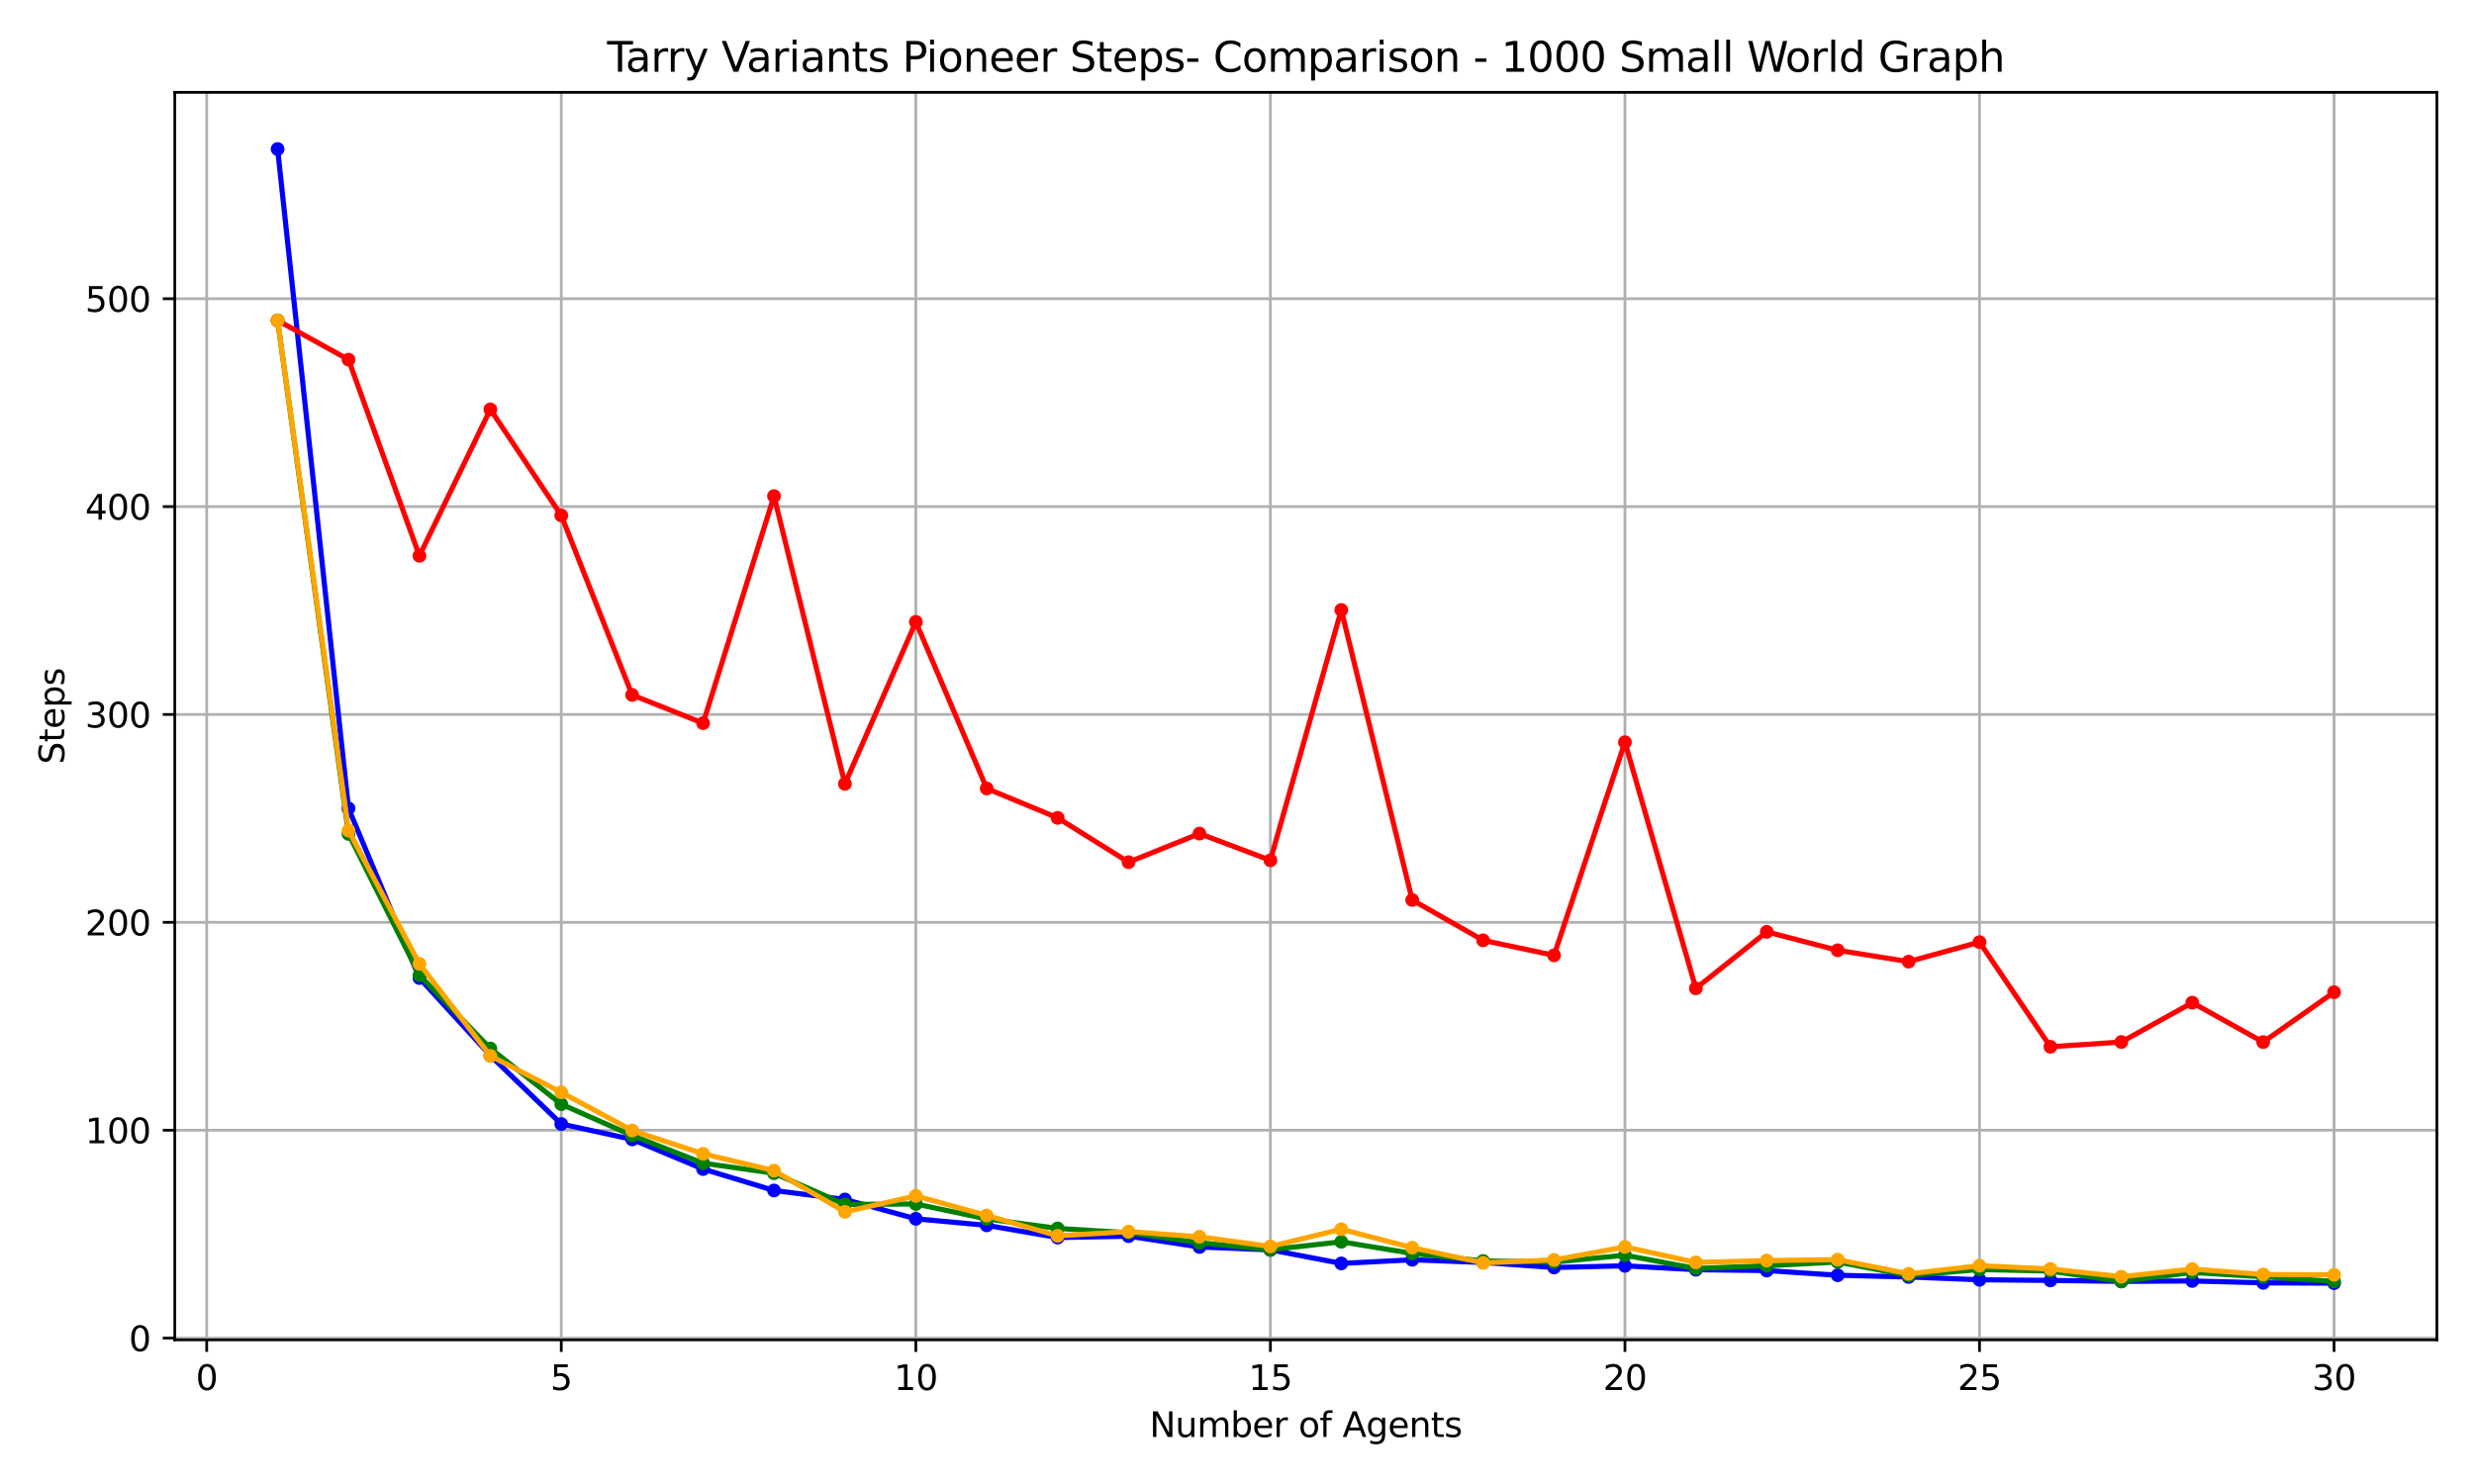 <?xml version="1.0" encoding="utf-8" standalone="no"?>
<!DOCTYPE svg PUBLIC "-//W3C//DTD SVG 1.1//EN"
  "http://www.w3.org/Graphics/SVG/1.1/DTD/svg11.dtd">
<svg xmlns:xlink="http://www.w3.org/1999/xlink" width="720pt" height="432pt" viewBox="0 0 720 432" xmlns="http://www.w3.org/2000/svg" version="1.1">
 <defs>
  <style type="text/css">*{stroke-linejoin: round; stroke-linecap: butt}</style>
 </defs>
 <g id="figure_1">
  <g id="patch_1">
   <path d="M 0 432 
L 720 432 
L 720 0 
L 0 0 
z
" style="fill: #ffffff"/>
  </g>
  <g id="axes_1">
   <g id="patch_2">
    <path d="M 50.87 390.04 
L 709.2 390.04 
L 709.2 26.88 
L 50.87 26.88 
z
" style="fill: #ffffff"/>
   </g>
   <g id="matplotlib.axis_1">
    <g id="xtick_1">
     <g id="line2d_1">
      <path d="M 60.157 390.04 
L 60.157 26.88 
" clip-path="url(#paf5af2055b)" style="fill: none; stroke: #b0b0b0; stroke-width: 0.8; stroke-linecap: square"/>
     </g>
     <g id="line2d_2">
      <defs>
       <path id="m57d1250bdf" d="M 0 0 
L 0 3.5 
" style="stroke: #000000; stroke-width: 0.8"/>
      </defs>
      <g>
       <use xlink:href="#m57d1250bdf" x="60.157" y="390.04" style="stroke: #000000; stroke-width: 0.8"/>
      </g>
     </g>
     <g id="text_1">
      <!-- 0 -->
      <g transform="translate(56.976 404.638) scale(0.1 -0.1)">
       <defs>
        <path id="DejaVuSans-30" d="M 2034 4250 
Q 1547 4250 1301 3770 
Q 1056 3291 1056 2328 
Q 1056 1369 1301 889 
Q 1547 409 2034 409 
Q 2525 409 2770 889 
Q 3016 1369 3016 2328 
Q 3016 3291 2770 3770 
Q 2525 4250 2034 4250 
z
M 2034 4750 
Q 2819 4750 3233 4129 
Q 3647 3509 3647 2328 
Q 3647 1150 3233 529 
Q 2819 -91 2034 -91 
Q 1250 -91 836 529 
Q 422 1150 422 2328 
Q 422 3509 836 4129 
Q 1250 4750 2034 4750 
z
" transform="scale(0.016)"/>
       </defs>
       <use xlink:href="#DejaVuSans-30"/>
      </g>
     </g>
    </g>
    <g id="xtick_2">
     <g id="line2d_3">
      <path d="M 163.343 390.04 
L 163.343 26.88 
" clip-path="url(#paf5af2055b)" style="fill: none; stroke: #b0b0b0; stroke-width: 0.8; stroke-linecap: square"/>
     </g>
     <g id="line2d_4">
      <g>
       <use xlink:href="#m57d1250bdf" x="163.343" y="390.04" style="stroke: #000000; stroke-width: 0.8"/>
      </g>
     </g>
     <g id="text_2">
      <!-- 5 -->
      <g transform="translate(160.162 404.638) scale(0.1 -0.1)">
       <defs>
        <path id="DejaVuSans-35" d="M 691 4666 
L 3169 4666 
L 3169 4134 
L 1269 4134 
L 1269 2991 
Q 1406 3038 1543 3061 
Q 1681 3084 1819 3084 
Q 2600 3084 3056 2656 
Q 3513 2228 3513 1497 
Q 3513 744 3044 326 
Q 2575 -91 1722 -91 
Q 1428 -91 1123 -41 
Q 819 9 494 109 
L 494 744 
Q 775 591 1075 516 
Q 1375 441 1709 441 
Q 2250 441 2565 725 
Q 2881 1009 2881 1497 
Q 2881 1984 2565 2268 
Q 2250 2553 1709 2553 
Q 1456 2553 1204 2497 
Q 953 2441 691 2322 
L 691 4666 
z
" transform="scale(0.016)"/>
       </defs>
       <use xlink:href="#DejaVuSans-35"/>
      </g>
     </g>
    </g>
    <g id="xtick_3">
     <g id="line2d_5">
      <path d="M 266.53 390.04 
L 266.53 26.88 
" clip-path="url(#paf5af2055b)" style="fill: none; stroke: #b0b0b0; stroke-width: 0.8; stroke-linecap: square"/>
     </g>
     <g id="line2d_6">
      <g>
       <use xlink:href="#m57d1250bdf" x="266.53" y="390.04" style="stroke: #000000; stroke-width: 0.8"/>
      </g>
     </g>
     <g id="text_3">
      <!-- 10 -->
      <g transform="translate(260.167 404.638) scale(0.1 -0.1)">
       <defs>
        <path id="DejaVuSans-31" d="M 794 531 
L 1825 531 
L 1825 4091 
L 703 3866 
L 703 4441 
L 1819 4666 
L 2450 4666 
L 2450 531 
L 3481 531 
L 3481 0 
L 794 0 
L 794 531 
z
" transform="scale(0.016)"/>
       </defs>
       <use xlink:href="#DejaVuSans-31"/>
       <use xlink:href="#DejaVuSans-30" x="63.623"/>
      </g>
     </g>
    </g>
    <g id="xtick_4">
     <g id="line2d_7">
      <path d="M 369.716 390.04 
L 369.716 26.88 
" clip-path="url(#paf5af2055b)" style="fill: none; stroke: #b0b0b0; stroke-width: 0.8; stroke-linecap: square"/>
     </g>
     <g id="line2d_8">
      <g>
       <use xlink:href="#m57d1250bdf" x="369.716" y="390.04" style="stroke: #000000; stroke-width: 0.8"/>
      </g>
     </g>
     <g id="text_4">
      <!-- 15 -->
      <g transform="translate(363.354 404.638) scale(0.1 -0.1)">
       <use xlink:href="#DejaVuSans-31"/>
       <use xlink:href="#DejaVuSans-35" x="63.623"/>
      </g>
     </g>
    </g>
    <g id="xtick_5">
     <g id="line2d_9">
      <path d="M 472.903 390.04 
L 472.903 26.88 
" clip-path="url(#paf5af2055b)" style="fill: none; stroke: #b0b0b0; stroke-width: 0.8; stroke-linecap: square"/>
     </g>
     <g id="line2d_10">
      <g>
       <use xlink:href="#m57d1250bdf" x="472.903" y="390.04" style="stroke: #000000; stroke-width: 0.8"/>
      </g>
     </g>
     <g id="text_5">
      <!-- 20 -->
      <g transform="translate(466.54 404.638) scale(0.1 -0.1)">
       <defs>
        <path id="DejaVuSans-32" d="M 1228 531 
L 3431 531 
L 3431 0 
L 469 0 
L 469 531 
Q 828 903 1448 1529 
Q 2069 2156 2228 2338 
Q 2531 2678 2651 2914 
Q 2772 3150 2772 3378 
Q 2772 3750 2511 3984 
Q 2250 4219 1831 4219 
Q 1534 4219 1204 4116 
Q 875 4013 500 3803 
L 500 4441 
Q 881 4594 1212 4672 
Q 1544 4750 1819 4750 
Q 2544 4750 2975 4387 
Q 3406 4025 3406 3419 
Q 3406 3131 3298 2873 
Q 3191 2616 2906 2266 
Q 2828 2175 2409 1742 
Q 1991 1309 1228 531 
z
" transform="scale(0.016)"/>
       </defs>
       <use xlink:href="#DejaVuSans-32"/>
       <use xlink:href="#DejaVuSans-30" x="63.623"/>
      </g>
     </g>
    </g>
    <g id="xtick_6">
     <g id="line2d_11">
      <path d="M 576.089 390.04 
L 576.089 26.88 
" clip-path="url(#paf5af2055b)" style="fill: none; stroke: #b0b0b0; stroke-width: 0.8; stroke-linecap: square"/>
     </g>
     <g id="line2d_12">
      <g>
       <use xlink:href="#m57d1250bdf" x="576.089" y="390.04" style="stroke: #000000; stroke-width: 0.8"/>
      </g>
     </g>
     <g id="text_6">
      <!-- 25 -->
      <g transform="translate(569.727 404.638) scale(0.1 -0.1)">
       <use xlink:href="#DejaVuSans-32"/>
       <use xlink:href="#DejaVuSans-35" x="63.623"/>
      </g>
     </g>
    </g>
    <g id="xtick_7">
     <g id="line2d_13">
      <path d="M 679.276 390.04 
L 679.276 26.88 
" clip-path="url(#paf5af2055b)" style="fill: none; stroke: #b0b0b0; stroke-width: 0.8; stroke-linecap: square"/>
     </g>
     <g id="line2d_14">
      <g>
       <use xlink:href="#m57d1250bdf" x="679.276" y="390.04" style="stroke: #000000; stroke-width: 0.8"/>
      </g>
     </g>
     <g id="text_7">
      <!-- 30 -->
      <g transform="translate(672.913 404.638) scale(0.1 -0.1)">
       <defs>
        <path id="DejaVuSans-33" d="M 2597 2516 
Q 3050 2419 3304 2112 
Q 3559 1806 3559 1356 
Q 3559 666 3084 287 
Q 2609 -91 1734 -91 
Q 1441 -91 1130 -33 
Q 819 25 488 141 
L 488 750 
Q 750 597 1062 519 
Q 1375 441 1716 441 
Q 2309 441 2620 675 
Q 2931 909 2931 1356 
Q 2931 1769 2642 2001 
Q 2353 2234 1838 2234 
L 1294 2234 
L 1294 2753 
L 1863 2753 
Q 2328 2753 2575 2939 
Q 2822 3125 2822 3475 
Q 2822 3834 2567 4026 
Q 2313 4219 1838 4219 
Q 1578 4219 1281 4162 
Q 984 4106 628 3988 
L 628 4550 
Q 988 4650 1302 4700 
Q 1616 4750 1894 4750 
Q 2613 4750 3031 4423 
Q 3450 4097 3450 3541 
Q 3450 3153 3228 2886 
Q 3006 2619 2597 2516 
z
" transform="scale(0.016)"/>
       </defs>
       <use xlink:href="#DejaVuSans-33"/>
       <use xlink:href="#DejaVuSans-30" x="63.623"/>
      </g>
     </g>
    </g>
    <g id="text_8">
     <!-- Number of Agents -->
     <g transform="translate(334.547 418.317) scale(0.1 -0.1)">
      <defs>
       <path id="DejaVuSans-4e" d="M 628 4666 
L 1478 4666 
L 3547 763 
L 3547 4666 
L 4159 4666 
L 4159 0 
L 3309 0 
L 1241 3903 
L 1241 0 
L 628 0 
L 628 4666 
z
" transform="scale(0.016)"/>
       <path id="DejaVuSans-75" d="M 544 1381 
L 544 3500 
L 1119 3500 
L 1119 1403 
Q 1119 906 1312 657 
Q 1506 409 1894 409 
Q 2359 409 2629 706 
Q 2900 1003 2900 1516 
L 2900 3500 
L 3475 3500 
L 3475 0 
L 2900 0 
L 2900 538 
Q 2691 219 2414 64 
Q 2138 -91 1772 -91 
Q 1169 -91 856 284 
Q 544 659 544 1381 
z
M 1991 3584 
L 1991 3584 
z
" transform="scale(0.016)"/>
       <path id="DejaVuSans-6d" d="M 3328 2828 
Q 3544 3216 3844 3400 
Q 4144 3584 4550 3584 
Q 5097 3584 5394 3201 
Q 5691 2819 5691 2113 
L 5691 0 
L 5113 0 
L 5113 2094 
Q 5113 2597 4934 2840 
Q 4756 3084 4391 3084 
Q 3944 3084 3684 2787 
Q 3425 2491 3425 1978 
L 3425 0 
L 2847 0 
L 2847 2094 
Q 2847 2600 2669 2842 
Q 2491 3084 2119 3084 
Q 1678 3084 1418 2786 
Q 1159 2488 1159 1978 
L 1159 0 
L 581 0 
L 581 3500 
L 1159 3500 
L 1159 2956 
Q 1356 3278 1631 3431 
Q 1906 3584 2284 3584 
Q 2666 3584 2933 3390 
Q 3200 3197 3328 2828 
z
" transform="scale(0.016)"/>
       <path id="DejaVuSans-62" d="M 3116 1747 
Q 3116 2381 2855 2742 
Q 2594 3103 2138 3103 
Q 1681 3103 1420 2742 
Q 1159 2381 1159 1747 
Q 1159 1113 1420 752 
Q 1681 391 2138 391 
Q 2594 391 2855 752 
Q 3116 1113 3116 1747 
z
M 1159 2969 
Q 1341 3281 1617 3432 
Q 1894 3584 2278 3584 
Q 2916 3584 3314 3078 
Q 3713 2572 3713 1747 
Q 3713 922 3314 415 
Q 2916 -91 2278 -91 
Q 1894 -91 1617 61 
Q 1341 213 1159 525 
L 1159 0 
L 581 0 
L 581 4863 
L 1159 4863 
L 1159 2969 
z
" transform="scale(0.016)"/>
       <path id="DejaVuSans-65" d="M 3597 1894 
L 3597 1613 
L 953 1613 
Q 991 1019 1311 708 
Q 1631 397 2203 397 
Q 2534 397 2845 478 
Q 3156 559 3463 722 
L 3463 178 
Q 3153 47 2828 -22 
Q 2503 -91 2169 -91 
Q 1331 -91 842 396 
Q 353 884 353 1716 
Q 353 2575 817 3079 
Q 1281 3584 2069 3584 
Q 2775 3584 3186 3129 
Q 3597 2675 3597 1894 
z
M 3022 2063 
Q 3016 2534 2758 2815 
Q 2500 3097 2075 3097 
Q 1594 3097 1305 2825 
Q 1016 2553 972 2059 
L 3022 2063 
z
" transform="scale(0.016)"/>
       <path id="DejaVuSans-72" d="M 2631 2963 
Q 2534 3019 2420 3045 
Q 2306 3072 2169 3072 
Q 1681 3072 1420 2755 
Q 1159 2438 1159 1844 
L 1159 0 
L 581 0 
L 581 3500 
L 1159 3500 
L 1159 2956 
Q 1341 3275 1631 3429 
Q 1922 3584 2338 3584 
Q 2397 3584 2469 3576 
Q 2541 3569 2628 3553 
L 2631 2963 
z
" transform="scale(0.016)"/>
       <path id="DejaVuSans-20" transform="scale(0.016)"/>
       <path id="DejaVuSans-6f" d="M 1959 3097 
Q 1497 3097 1228 2736 
Q 959 2375 959 1747 
Q 959 1119 1226 758 
Q 1494 397 1959 397 
Q 2419 397 2687 759 
Q 2956 1122 2956 1747 
Q 2956 2369 2687 2733 
Q 2419 3097 1959 3097 
z
M 1959 3584 
Q 2709 3584 3137 3096 
Q 3566 2609 3566 1747 
Q 3566 888 3137 398 
Q 2709 -91 1959 -91 
Q 1206 -91 779 398 
Q 353 888 353 1747 
Q 353 2609 779 3096 
Q 1206 3584 1959 3584 
z
" transform="scale(0.016)"/>
       <path id="DejaVuSans-66" d="M 2375 4863 
L 2375 4384 
L 1825 4384 
Q 1516 4384 1395 4259 
Q 1275 4134 1275 3809 
L 1275 3500 
L 2222 3500 
L 2222 3053 
L 1275 3053 
L 1275 0 
L 697 0 
L 697 3053 
L 147 3053 
L 147 3500 
L 697 3500 
L 697 3744 
Q 697 4328 969 4595 
Q 1241 4863 1831 4863 
L 2375 4863 
z
" transform="scale(0.016)"/>
       <path id="DejaVuSans-41" d="M 2188 4044 
L 1331 1722 
L 3047 1722 
L 2188 4044 
z
M 1831 4666 
L 2547 4666 
L 4325 0 
L 3669 0 
L 3244 1197 
L 1141 1197 
L 716 0 
L 50 0 
L 1831 4666 
z
" transform="scale(0.016)"/>
       <path id="DejaVuSans-67" d="M 2906 1791 
Q 2906 2416 2648 2759 
Q 2391 3103 1925 3103 
Q 1463 3103 1205 2759 
Q 947 2416 947 1791 
Q 947 1169 1205 825 
Q 1463 481 1925 481 
Q 2391 481 2648 825 
Q 2906 1169 2906 1791 
z
M 3481 434 
Q 3481 -459 3084 -895 
Q 2688 -1331 1869 -1331 
Q 1566 -1331 1297 -1286 
Q 1028 -1241 775 -1147 
L 775 -588 
Q 1028 -725 1275 -790 
Q 1522 -856 1778 -856 
Q 2344 -856 2625 -561 
Q 2906 -266 2906 331 
L 2906 616 
Q 2728 306 2450 153 
Q 2172 0 1784 0 
Q 1141 0 747 490 
Q 353 981 353 1791 
Q 353 2603 747 3093 
Q 1141 3584 1784 3584 
Q 2172 3584 2450 3431 
Q 2728 3278 2906 2969 
L 2906 3500 
L 3481 3500 
L 3481 434 
z
" transform="scale(0.016)"/>
       <path id="DejaVuSans-6e" d="M 3513 2113 
L 3513 0 
L 2938 0 
L 2938 2094 
Q 2938 2591 2744 2837 
Q 2550 3084 2163 3084 
Q 1697 3084 1428 2787 
Q 1159 2491 1159 1978 
L 1159 0 
L 581 0 
L 581 3500 
L 1159 3500 
L 1159 2956 
Q 1366 3272 1645 3428 
Q 1925 3584 2291 3584 
Q 2894 3584 3203 3211 
Q 3513 2838 3513 2113 
z
" transform="scale(0.016)"/>
       <path id="DejaVuSans-74" d="M 1172 4494 
L 1172 3500 
L 2356 3500 
L 2356 3053 
L 1172 3053 
L 1172 1153 
Q 1172 725 1289 603 
Q 1406 481 1766 481 
L 2356 481 
L 2356 0 
L 1766 0 
Q 1100 0 847 248 
Q 594 497 594 1153 
L 594 3053 
L 172 3053 
L 172 3500 
L 594 3500 
L 594 4494 
L 1172 4494 
z
" transform="scale(0.016)"/>
       <path id="DejaVuSans-73" d="M 2834 3397 
L 2834 2853 
Q 2591 2978 2328 3040 
Q 2066 3103 1784 3103 
Q 1356 3103 1142 2972 
Q 928 2841 928 2578 
Q 928 2378 1081 2264 
Q 1234 2150 1697 2047 
L 1894 2003 
Q 2506 1872 2764 1633 
Q 3022 1394 3022 966 
Q 3022 478 2636 193 
Q 2250 -91 1575 -91 
Q 1294 -91 989 -36 
Q 684 19 347 128 
L 347 722 
Q 666 556 975 473 
Q 1284 391 1588 391 
Q 1994 391 2212 530 
Q 2431 669 2431 922 
Q 2431 1156 2273 1281 
Q 2116 1406 1581 1522 
L 1381 1569 
Q 847 1681 609 1914 
Q 372 2147 372 2553 
Q 372 3047 722 3315 
Q 1072 3584 1716 3584 
Q 2034 3584 2315 3537 
Q 2597 3491 2834 3397 
z
" transform="scale(0.016)"/>
      </defs>
      <use xlink:href="#DejaVuSans-4e"/>
      <use xlink:href="#DejaVuSans-75" x="74.805"/>
      <use xlink:href="#DejaVuSans-6d" x="138.184"/>
      <use xlink:href="#DejaVuSans-62" x="235.596"/>
      <use xlink:href="#DejaVuSans-65" x="299.072"/>
      <use xlink:href="#DejaVuSans-72" x="360.596"/>
      <use xlink:href="#DejaVuSans-20" x="401.709"/>
      <use xlink:href="#DejaVuSans-6f" x="433.496"/>
      <use xlink:href="#DejaVuSans-66" x="494.678"/>
      <use xlink:href="#DejaVuSans-20" x="529.883"/>
      <use xlink:href="#DejaVuSans-41" x="561.67"/>
      <use xlink:href="#DejaVuSans-67" x="630.078"/>
      <use xlink:href="#DejaVuSans-65" x="693.555"/>
      <use xlink:href="#DejaVuSans-6e" x="755.078"/>
      <use xlink:href="#DejaVuSans-74" x="818.457"/>
      <use xlink:href="#DejaVuSans-73" x="857.666"/>
     </g>
    </g>
   </g>
   <g id="matplotlib.axis_2">
    <g id="ytick_1">
     <g id="line2d_15">
      <path d="M 50.87 389.525 
L 709.2 389.525 
" clip-path="url(#paf5af2055b)" style="fill: none; stroke: #b0b0b0; stroke-width: 0.8; stroke-linecap: square"/>
     </g>
     <g id="line2d_16">
      <defs>
       <path id="m60e73eff35" d="M 0 0 
L -3.5 0 
" style="stroke: #000000; stroke-width: 0.8"/>
      </defs>
      <g>
       <use xlink:href="#m60e73eff35" x="50.87" y="389.525" style="stroke: #000000; stroke-width: 0.8"/>
      </g>
     </g>
     <g id="text_9">
      <!-- 0 -->
      <g transform="translate(37.508 393.324) scale(0.1 -0.1)">
       <use xlink:href="#DejaVuSans-30"/>
      </g>
     </g>
    </g>
    <g id="ytick_2">
     <g id="line2d_17">
      <path d="M 50.87 329.012 
L 709.2 329.012 
" clip-path="url(#paf5af2055b)" style="fill: none; stroke: #b0b0b0; stroke-width: 0.8; stroke-linecap: square"/>
     </g>
     <g id="line2d_18">
      <g>
       <use xlink:href="#m60e73eff35" x="50.87" y="329.012" style="stroke: #000000; stroke-width: 0.8"/>
      </g>
     </g>
     <g id="text_10">
      <!-- 100 -->
      <g transform="translate(24.782 332.811) scale(0.1 -0.1)">
       <use xlink:href="#DejaVuSans-31"/>
       <use xlink:href="#DejaVuSans-30" x="63.623"/>
       <use xlink:href="#DejaVuSans-30" x="127.246"/>
      </g>
     </g>
    </g>
    <g id="ytick_3">
     <g id="line2d_19">
      <path d="M 50.87 268.499 
L 709.2 268.499 
" clip-path="url(#paf5af2055b)" style="fill: none; stroke: #b0b0b0; stroke-width: 0.8; stroke-linecap: square"/>
     </g>
     <g id="line2d_20">
      <g>
       <use xlink:href="#m60e73eff35" x="50.87" y="268.499" style="stroke: #000000; stroke-width: 0.8"/>
      </g>
     </g>
     <g id="text_11">
      <!-- 200 -->
      <g transform="translate(24.782 272.298) scale(0.1 -0.1)">
       <use xlink:href="#DejaVuSans-32"/>
       <use xlink:href="#DejaVuSans-30" x="63.623"/>
       <use xlink:href="#DejaVuSans-30" x="127.246"/>
      </g>
     </g>
    </g>
    <g id="ytick_4">
     <g id="line2d_21">
      <path d="M 50.87 207.986 
L 709.2 207.986 
" clip-path="url(#paf5af2055b)" style="fill: none; stroke: #b0b0b0; stroke-width: 0.8; stroke-linecap: square"/>
     </g>
     <g id="line2d_22">
      <g>
       <use xlink:href="#m60e73eff35" x="50.87" y="207.986" style="stroke: #000000; stroke-width: 0.8"/>
      </g>
     </g>
     <g id="text_12">
      <!-- 300 -->
      <g transform="translate(24.782 211.785) scale(0.1 -0.1)">
       <use xlink:href="#DejaVuSans-33"/>
       <use xlink:href="#DejaVuSans-30" x="63.623"/>
       <use xlink:href="#DejaVuSans-30" x="127.246"/>
      </g>
     </g>
    </g>
    <g id="ytick_5">
     <g id="line2d_23">
      <path d="M 50.87 147.472 
L 709.2 147.472 
" clip-path="url(#paf5af2055b)" style="fill: none; stroke: #b0b0b0; stroke-width: 0.8; stroke-linecap: square"/>
     </g>
     <g id="line2d_24">
      <g>
       <use xlink:href="#m60e73eff35" x="50.87" y="147.472" style="stroke: #000000; stroke-width: 0.8"/>
      </g>
     </g>
     <g id="text_13">
      <!-- 400 -->
      <g transform="translate(24.782 151.272) scale(0.1 -0.1)">
       <defs>
        <path id="DejaVuSans-34" d="M 2419 4116 
L 825 1625 
L 2419 1625 
L 2419 4116 
z
M 2253 4666 
L 3047 4666 
L 3047 1625 
L 3713 1625 
L 3713 1100 
L 3047 1100 
L 3047 0 
L 2419 0 
L 2419 1100 
L 313 1100 
L 313 1709 
L 2253 4666 
z
" transform="scale(0.016)"/>
       </defs>
       <use xlink:href="#DejaVuSans-34"/>
       <use xlink:href="#DejaVuSans-30" x="63.623"/>
       <use xlink:href="#DejaVuSans-30" x="127.246"/>
      </g>
     </g>
    </g>
    <g id="ytick_6">
     <g id="line2d_25">
      <path d="M 50.87 86.959 
L 709.2 86.959 
" clip-path="url(#paf5af2055b)" style="fill: none; stroke: #b0b0b0; stroke-width: 0.8; stroke-linecap: square"/>
     </g>
     <g id="line2d_26">
      <g>
       <use xlink:href="#m60e73eff35" x="50.87" y="86.959" style="stroke: #000000; stroke-width: 0.8"/>
      </g>
     </g>
     <g id="text_14">
      <!-- 500 -->
      <g transform="translate(24.782 90.758) scale(0.1 -0.1)">
       <use xlink:href="#DejaVuSans-35"/>
       <use xlink:href="#DejaVuSans-30" x="63.623"/>
       <use xlink:href="#DejaVuSans-30" x="127.246"/>
      </g>
     </g>
    </g>
    <g id="text_15">
     <!-- Steps -->
     <g transform="translate(18.703 222.45) rotate(-90) scale(0.1 -0.1)">
      <defs>
       <path id="DejaVuSans-53" d="M 3425 4513 
L 3425 3897 
Q 3066 4069 2747 4153 
Q 2428 4238 2131 4238 
Q 1616 4238 1336 4038 
Q 1056 3838 1056 3469 
Q 1056 3159 1242 3001 
Q 1428 2844 1947 2747 
L 2328 2669 
Q 3034 2534 3370 2195 
Q 3706 1856 3706 1288 
Q 3706 609 3251 259 
Q 2797 -91 1919 -91 
Q 1588 -91 1214 -16 
Q 841 59 441 206 
L 441 856 
Q 825 641 1194 531 
Q 1563 422 1919 422 
Q 2459 422 2753 634 
Q 3047 847 3047 1241 
Q 3047 1584 2836 1778 
Q 2625 1972 2144 2069 
L 1759 2144 
Q 1053 2284 737 2584 
Q 422 2884 422 3419 
Q 422 4038 858 4394 
Q 1294 4750 2059 4750 
Q 2388 4750 2728 4690 
Q 3069 4631 3425 4513 
z
" transform="scale(0.016)"/>
       <path id="DejaVuSans-70" d="M 1159 525 
L 1159 -1331 
L 581 -1331 
L 581 3500 
L 1159 3500 
L 1159 2969 
Q 1341 3281 1617 3432 
Q 1894 3584 2278 3584 
Q 2916 3584 3314 3078 
Q 3713 2572 3713 1747 
Q 3713 922 3314 415 
Q 2916 -91 2278 -91 
Q 1894 -91 1617 61 
Q 1341 213 1159 525 
z
M 3116 1747 
Q 3116 2381 2855 2742 
Q 2594 3103 2138 3103 
Q 1681 3103 1420 2742 
Q 1159 2381 1159 1747 
Q 1159 1113 1420 752 
Q 1681 391 2138 391 
Q 2594 391 2855 752 
Q 3116 1113 3116 1747 
z
" transform="scale(0.016)"/>
      </defs>
      <use xlink:href="#DejaVuSans-53"/>
      <use xlink:href="#DejaVuSans-74" x="63.477"/>
      <use xlink:href="#DejaVuSans-65" x="102.686"/>
      <use xlink:href="#DejaVuSans-70" x="164.209"/>
      <use xlink:href="#DejaVuSans-73" x="227.686"/>
     </g>
    </g>
   </g>
   <g id="line2d_27">
    <path d="M 80.794 43.387 
L 101.431 235.328 
L 122.069 284.714 
L 142.706 307.278 
L 163.343 327.204 
L 183.981 331.684 
L 204.618 340.318 
L 225.255 346.558 
L 245.893 349.173 
L 266.53 354.798 
L 287.167 356.703 
L 307.804 360.261 
L 328.442 359.859 
L 349.079 363.001 
L 369.716 363.848 
L 390.354 367.791 
L 410.991 366.731 
L 431.628 367.513 
L 452.266 368.977 
L 472.903 368.486 
L 493.54 369.619 
L 514.177 369.87 
L 534.815 371.233 
L 555.452 371.729 
L 576.089 372.548 
L 596.727 372.734 
L 617.364 373.01 
L 638.001 372.891 
L 658.639 373.438 
L 679.276 373.533 
" clip-path="url(#paf5af2055b)" style="fill: none; stroke: #0000ff; stroke-width: 1.5; stroke-linecap: square"/>
    <defs>
     <path id="mb0a4c1cea3" d="M 0 1.5 
C 0.398 1.5 0.779 1.342 1.061 1.061 
C 1.342 0.779 1.5 0.398 1.5 0 
C 1.5 -0.398 1.342 -0.779 1.061 -1.061 
C 0.779 -1.342 0.398 -1.5 0 -1.5 
C -0.398 -1.5 -0.779 -1.342 -1.061 -1.061 
C -1.342 -0.779 -1.5 -0.398 -1.5 0 
C -1.5 0.398 -1.342 0.779 -1.061 1.061 
C -0.779 1.342 -0.398 1.5 0 1.5 
z
" style="stroke: #0000ff"/>
    </defs>
    <g clip-path="url(#paf5af2055b)">
     <use xlink:href="#mb0a4c1cea3" x="80.794" y="43.387" style="fill: #0000ff; stroke: #0000ff"/>
     <use xlink:href="#mb0a4c1cea3" x="101.431" y="235.328" style="fill: #0000ff; stroke: #0000ff"/>
     <use xlink:href="#mb0a4c1cea3" x="122.069" y="284.714" style="fill: #0000ff; stroke: #0000ff"/>
     <use xlink:href="#mb0a4c1cea3" x="142.706" y="307.278" style="fill: #0000ff; stroke: #0000ff"/>
     <use xlink:href="#mb0a4c1cea3" x="163.343" y="327.204" style="fill: #0000ff; stroke: #0000ff"/>
     <use xlink:href="#mb0a4c1cea3" x="183.981" y="331.684" style="fill: #0000ff; stroke: #0000ff"/>
     <use xlink:href="#mb0a4c1cea3" x="204.618" y="340.318" style="fill: #0000ff; stroke: #0000ff"/>
     <use xlink:href="#mb0a4c1cea3" x="225.255" y="346.558" style="fill: #0000ff; stroke: #0000ff"/>
     <use xlink:href="#mb0a4c1cea3" x="245.893" y="349.173" style="fill: #0000ff; stroke: #0000ff"/>
     <use xlink:href="#mb0a4c1cea3" x="266.53" y="354.798" style="fill: #0000ff; stroke: #0000ff"/>
     <use xlink:href="#mb0a4c1cea3" x="287.167" y="356.703" style="fill: #0000ff; stroke: #0000ff"/>
     <use xlink:href="#mb0a4c1cea3" x="307.804" y="360.261" style="fill: #0000ff; stroke: #0000ff"/>
     <use xlink:href="#mb0a4c1cea3" x="328.442" y="359.859" style="fill: #0000ff; stroke: #0000ff"/>
     <use xlink:href="#mb0a4c1cea3" x="349.079" y="363.001" style="fill: #0000ff; stroke: #0000ff"/>
     <use xlink:href="#mb0a4c1cea3" x="369.716" y="363.848" style="fill: #0000ff; stroke: #0000ff"/>
     <use xlink:href="#mb0a4c1cea3" x="390.354" y="367.791" style="fill: #0000ff; stroke: #0000ff"/>
     <use xlink:href="#mb0a4c1cea3" x="410.991" y="366.731" style="fill: #0000ff; stroke: #0000ff"/>
     <use xlink:href="#mb0a4c1cea3" x="431.628" y="367.513" style="fill: #0000ff; stroke: #0000ff"/>
     <use xlink:href="#mb0a4c1cea3" x="452.266" y="368.977" style="fill: #0000ff; stroke: #0000ff"/>
     <use xlink:href="#mb0a4c1cea3" x="472.903" y="368.486" style="fill: #0000ff; stroke: #0000ff"/>
     <use xlink:href="#mb0a4c1cea3" x="493.54" y="369.619" style="fill: #0000ff; stroke: #0000ff"/>
     <use xlink:href="#mb0a4c1cea3" x="514.177" y="369.87" style="fill: #0000ff; stroke: #0000ff"/>
     <use xlink:href="#mb0a4c1cea3" x="534.815" y="371.233" style="fill: #0000ff; stroke: #0000ff"/>
     <use xlink:href="#mb0a4c1cea3" x="555.452" y="371.729" style="fill: #0000ff; stroke: #0000ff"/>
     <use xlink:href="#mb0a4c1cea3" x="576.089" y="372.548" style="fill: #0000ff; stroke: #0000ff"/>
     <use xlink:href="#mb0a4c1cea3" x="596.727" y="372.734" style="fill: #0000ff; stroke: #0000ff"/>
     <use xlink:href="#mb0a4c1cea3" x="617.364" y="373.01" style="fill: #0000ff; stroke: #0000ff"/>
     <use xlink:href="#mb0a4c1cea3" x="638.001" y="372.891" style="fill: #0000ff; stroke: #0000ff"/>
     <use xlink:href="#mb0a4c1cea3" x="658.639" y="373.438" style="fill: #0000ff; stroke: #0000ff"/>
     <use xlink:href="#mb0a4c1cea3" x="679.276" y="373.533" style="fill: #0000ff; stroke: #0000ff"/>
    </g>
   </g>
   <g id="line2d_28">
    <path d="M 80.794 93.282 
L 101.431 104.697 
L 122.069 161.799 
L 142.706 119.176 
L 163.343 150.038 
L 183.981 202.305 
L 204.618 210.52 
L 225.255 144.413 
L 245.893 228.182 
L 266.53 181.04 
L 287.167 229.533 
L 307.804 238.087 
L 328.442 250.981 
L 349.079 242.667 
L 369.716 250.437 
L 390.354 177.567 
L 410.991 261.988 
L 431.628 273.734 
L 452.266 278.101 
L 472.903 216.07 
L 493.54 287.723 
L 514.177 271.268 
L 534.815 276.629 
L 555.452 279.933 
L 576.089 274.257 
L 596.727 304.724 
L 617.364 303.333 
L 638.001 291.881 
L 658.639 303.362 
L 679.276 288.838 
" clip-path="url(#paf5af2055b)" style="fill: none; stroke: #ff0000; stroke-width: 1.5; stroke-linecap: square"/>
    <defs>
     <path id="mb2a9e982cd" d="M 0 1.5 
C 0.398 1.5 0.779 1.342 1.061 1.061 
C 1.342 0.779 1.5 0.398 1.5 0 
C 1.5 -0.398 1.342 -0.779 1.061 -1.061 
C 0.779 -1.342 0.398 -1.5 0 -1.5 
C -0.398 -1.5 -0.779 -1.342 -1.061 -1.061 
C -1.342 -0.779 -1.5 -0.398 -1.5 0 
C -1.5 0.398 -1.342 0.779 -1.061 1.061 
C -0.779 1.342 -0.398 1.5 0 1.5 
z
" style="stroke: #ff0000"/>
    </defs>
    <g clip-path="url(#paf5af2055b)">
     <use xlink:href="#mb2a9e982cd" x="80.794" y="93.282" style="fill: #ff0000; stroke: #ff0000"/>
     <use xlink:href="#mb2a9e982cd" x="101.431" y="104.697" style="fill: #ff0000; stroke: #ff0000"/>
     <use xlink:href="#mb2a9e982cd" x="122.069" y="161.799" style="fill: #ff0000; stroke: #ff0000"/>
     <use xlink:href="#mb2a9e982cd" x="142.706" y="119.176" style="fill: #ff0000; stroke: #ff0000"/>
     <use xlink:href="#mb2a9e982cd" x="163.343" y="150.038" style="fill: #ff0000; stroke: #ff0000"/>
     <use xlink:href="#mb2a9e982cd" x="183.981" y="202.305" style="fill: #ff0000; stroke: #ff0000"/>
     <use xlink:href="#mb2a9e982cd" x="204.618" y="210.52" style="fill: #ff0000; stroke: #ff0000"/>
     <use xlink:href="#mb2a9e982cd" x="225.255" y="144.413" style="fill: #ff0000; stroke: #ff0000"/>
     <use xlink:href="#mb2a9e982cd" x="245.893" y="228.182" style="fill: #ff0000; stroke: #ff0000"/>
     <use xlink:href="#mb2a9e982cd" x="266.53" y="181.04" style="fill: #ff0000; stroke: #ff0000"/>
     <use xlink:href="#mb2a9e982cd" x="287.167" y="229.533" style="fill: #ff0000; stroke: #ff0000"/>
     <use xlink:href="#mb2a9e982cd" x="307.804" y="238.087" style="fill: #ff0000; stroke: #ff0000"/>
     <use xlink:href="#mb2a9e982cd" x="328.442" y="250.981" style="fill: #ff0000; stroke: #ff0000"/>
     <use xlink:href="#mb2a9e982cd" x="349.079" y="242.667" style="fill: #ff0000; stroke: #ff0000"/>
     <use xlink:href="#mb2a9e982cd" x="369.716" y="250.437" style="fill: #ff0000; stroke: #ff0000"/>
     <use xlink:href="#mb2a9e982cd" x="390.354" y="177.567" style="fill: #ff0000; stroke: #ff0000"/>
     <use xlink:href="#mb2a9e982cd" x="410.991" y="261.988" style="fill: #ff0000; stroke: #ff0000"/>
     <use xlink:href="#mb2a9e982cd" x="431.628" y="273.734" style="fill: #ff0000; stroke: #ff0000"/>
     <use xlink:href="#mb2a9e982cd" x="452.266" y="278.101" style="fill: #ff0000; stroke: #ff0000"/>
     <use xlink:href="#mb2a9e982cd" x="472.903" y="216.07" style="fill: #ff0000; stroke: #ff0000"/>
     <use xlink:href="#mb2a9e982cd" x="493.54" y="287.723" style="fill: #ff0000; stroke: #ff0000"/>
     <use xlink:href="#mb2a9e982cd" x="514.177" y="271.268" style="fill: #ff0000; stroke: #ff0000"/>
     <use xlink:href="#mb2a9e982cd" x="534.815" y="276.629" style="fill: #ff0000; stroke: #ff0000"/>
     <use xlink:href="#mb2a9e982cd" x="555.452" y="279.933" style="fill: #ff0000; stroke: #ff0000"/>
     <use xlink:href="#mb2a9e982cd" x="576.089" y="274.257" style="fill: #ff0000; stroke: #ff0000"/>
     <use xlink:href="#mb2a9e982cd" x="596.727" y="304.724" style="fill: #ff0000; stroke: #ff0000"/>
     <use xlink:href="#mb2a9e982cd" x="617.364" y="303.333" style="fill: #ff0000; stroke: #ff0000"/>
     <use xlink:href="#mb2a9e982cd" x="638.001" y="291.881" style="fill: #ff0000; stroke: #ff0000"/>
     <use xlink:href="#mb2a9e982cd" x="658.639" y="303.362" style="fill: #ff0000; stroke: #ff0000"/>
     <use xlink:href="#mb2a9e982cd" x="679.276" y="288.838" style="fill: #ff0000; stroke: #ff0000"/>
    </g>
   </g>
   <g id="line2d_29">
    <path d="M 80.794 93.282 
L 101.431 242.764 
L 122.069 283.896 
L 142.706 305.223 
L 163.343 321.428 
L 183.981 330.554 
L 204.618 338.612 
L 225.255 341.531 
L 245.893 350.618 
L 266.53 350.484 
L 287.167 354.834 
L 307.804 357.601 
L 328.442 358.855 
L 349.079 361.781 
L 369.716 363.795 
L 390.354 361.493 
L 410.991 364.882 
L 431.628 367.077 
L 452.266 367.416 
L 472.903 365.388 
L 493.54 369.258 
L 514.177 368.469 
L 534.815 367.375 
L 555.452 371.311 
L 576.089 369.565 
L 596.727 370.008 
L 617.364 373.046 
L 638.001 370.403 
L 658.639 371.676 
L 679.276 373.022 
" clip-path="url(#paf5af2055b)" style="fill: none; stroke: #008000; stroke-width: 1.5; stroke-linecap: square"/>
    <defs>
     <path id="m39dcf77d96" d="M 0 1.5 
C 0.398 1.5 0.779 1.342 1.061 1.061 
C 1.342 0.779 1.5 0.398 1.5 0 
C 1.5 -0.398 1.342 -0.779 1.061 -1.061 
C 0.779 -1.342 0.398 -1.5 0 -1.5 
C -0.398 -1.5 -0.779 -1.342 -1.061 -1.061 
C -1.342 -0.779 -1.5 -0.398 -1.5 0 
C -1.5 0.398 -1.342 0.779 -1.061 1.061 
C -0.779 1.342 -0.398 1.5 0 1.5 
z
" style="stroke: #008000"/>
    </defs>
    <g clip-path="url(#paf5af2055b)">
     <use xlink:href="#m39dcf77d96" x="80.794" y="93.282" style="fill: #008000; stroke: #008000"/>
     <use xlink:href="#m39dcf77d96" x="101.431" y="242.764" style="fill: #008000; stroke: #008000"/>
     <use xlink:href="#m39dcf77d96" x="122.069" y="283.896" style="fill: #008000; stroke: #008000"/>
     <use xlink:href="#m39dcf77d96" x="142.706" y="305.223" style="fill: #008000; stroke: #008000"/>
     <use xlink:href="#m39dcf77d96" x="163.343" y="321.428" style="fill: #008000; stroke: #008000"/>
     <use xlink:href="#m39dcf77d96" x="183.981" y="330.554" style="fill: #008000; stroke: #008000"/>
     <use xlink:href="#m39dcf77d96" x="204.618" y="338.612" style="fill: #008000; stroke: #008000"/>
     <use xlink:href="#m39dcf77d96" x="225.255" y="341.531" style="fill: #008000; stroke: #008000"/>
     <use xlink:href="#m39dcf77d96" x="245.893" y="350.618" style="fill: #008000; stroke: #008000"/>
     <use xlink:href="#m39dcf77d96" x="266.53" y="350.484" style="fill: #008000; stroke: #008000"/>
     <use xlink:href="#m39dcf77d96" x="287.167" y="354.834" style="fill: #008000; stroke: #008000"/>
     <use xlink:href="#m39dcf77d96" x="307.804" y="357.601" style="fill: #008000; stroke: #008000"/>
     <use xlink:href="#m39dcf77d96" x="328.442" y="358.855" style="fill: #008000; stroke: #008000"/>
     <use xlink:href="#m39dcf77d96" x="349.079" y="361.781" style="fill: #008000; stroke: #008000"/>
     <use xlink:href="#m39dcf77d96" x="369.716" y="363.795" style="fill: #008000; stroke: #008000"/>
     <use xlink:href="#m39dcf77d96" x="390.354" y="361.493" style="fill: #008000; stroke: #008000"/>
     <use xlink:href="#m39dcf77d96" x="410.991" y="364.882" style="fill: #008000; stroke: #008000"/>
     <use xlink:href="#m39dcf77d96" x="431.628" y="367.077" style="fill: #008000; stroke: #008000"/>
     <use xlink:href="#m39dcf77d96" x="452.266" y="367.416" style="fill: #008000; stroke: #008000"/>
     <use xlink:href="#m39dcf77d96" x="472.903" y="365.388" style="fill: #008000; stroke: #008000"/>
     <use xlink:href="#m39dcf77d96" x="493.54" y="369.258" style="fill: #008000; stroke: #008000"/>
     <use xlink:href="#m39dcf77d96" x="514.177" y="368.469" style="fill: #008000; stroke: #008000"/>
     <use xlink:href="#m39dcf77d96" x="534.815" y="367.375" style="fill: #008000; stroke: #008000"/>
     <use xlink:href="#m39dcf77d96" x="555.452" y="371.311" style="fill: #008000; stroke: #008000"/>
     <use xlink:href="#m39dcf77d96" x="576.089" y="369.565" style="fill: #008000; stroke: #008000"/>
     <use xlink:href="#m39dcf77d96" x="596.727" y="370.008" style="fill: #008000; stroke: #008000"/>
     <use xlink:href="#m39dcf77d96" x="617.364" y="373.046" style="fill: #008000; stroke: #008000"/>
     <use xlink:href="#m39dcf77d96" x="638.001" y="370.403" style="fill: #008000; stroke: #008000"/>
     <use xlink:href="#m39dcf77d96" x="658.639" y="371.676" style="fill: #008000; stroke: #008000"/>
     <use xlink:href="#m39dcf77d96" x="679.276" y="373.022" style="fill: #008000; stroke: #008000"/>
    </g>
   </g>
   <g id="line2d_30">
    <path d="M 80.794 93.282 
L 101.431 241.754 
L 122.069 280.587 
L 142.706 307.372 
L 163.343 317.986 
L 183.981 329.094 
L 204.618 335.877 
L 225.255 340.783 
L 245.893 352.777 
L 266.53 348.132 
L 287.167 353.837 
L 307.804 359.753 
L 328.442 358.525 
L 349.079 360.033 
L 369.716 362.853 
L 390.354 357.833 
L 410.991 363.207 
L 431.628 367.636 
L 452.266 366.765 
L 472.903 362.984 
L 493.54 367.491 
L 514.177 366.961 
L 534.815 366.69 
L 555.452 370.807 
L 576.089 368.454 
L 596.727 369.398 
L 617.364 371.654 
L 638.001 369.432 
L 658.639 371.008 
L 679.276 371.115 
" clip-path="url(#paf5af2055b)" style="fill: none; stroke: #ffa500; stroke-width: 1.5; stroke-linecap: square"/>
    <defs>
     <path id="m177411cb9d" d="M 0 1.5 
C 0.398 1.5 0.779 1.342 1.061 1.061 
C 1.342 0.779 1.5 0.398 1.5 0 
C 1.5 -0.398 1.342 -0.779 1.061 -1.061 
C 0.779 -1.342 0.398 -1.5 0 -1.5 
C -0.398 -1.5 -0.779 -1.342 -1.061 -1.061 
C -1.342 -0.779 -1.5 -0.398 -1.5 0 
C -1.5 0.398 -1.342 0.779 -1.061 1.061 
C -0.779 1.342 -0.398 1.5 0 1.5 
z
" style="stroke: #ffa500"/>
    </defs>
    <g clip-path="url(#paf5af2055b)">
     <use xlink:href="#m177411cb9d" x="80.794" y="93.282" style="fill: #ffa500; stroke: #ffa500"/>
     <use xlink:href="#m177411cb9d" x="101.431" y="241.754" style="fill: #ffa500; stroke: #ffa500"/>
     <use xlink:href="#m177411cb9d" x="122.069" y="280.587" style="fill: #ffa500; stroke: #ffa500"/>
     <use xlink:href="#m177411cb9d" x="142.706" y="307.372" style="fill: #ffa500; stroke: #ffa500"/>
     <use xlink:href="#m177411cb9d" x="163.343" y="317.986" style="fill: #ffa500; stroke: #ffa500"/>
     <use xlink:href="#m177411cb9d" x="183.981" y="329.094" style="fill: #ffa500; stroke: #ffa500"/>
     <use xlink:href="#m177411cb9d" x="204.618" y="335.877" style="fill: #ffa500; stroke: #ffa500"/>
     <use xlink:href="#m177411cb9d" x="225.255" y="340.783" style="fill: #ffa500; stroke: #ffa500"/>
     <use xlink:href="#m177411cb9d" x="245.893" y="352.777" style="fill: #ffa500; stroke: #ffa500"/>
     <use xlink:href="#m177411cb9d" x="266.53" y="348.132" style="fill: #ffa500; stroke: #ffa500"/>
     <use xlink:href="#m177411cb9d" x="287.167" y="353.837" style="fill: #ffa500; stroke: #ffa500"/>
     <use xlink:href="#m177411cb9d" x="307.804" y="359.753" style="fill: #ffa500; stroke: #ffa500"/>
     <use xlink:href="#m177411cb9d" x="328.442" y="358.525" style="fill: #ffa500; stroke: #ffa500"/>
     <use xlink:href="#m177411cb9d" x="349.079" y="360.033" style="fill: #ffa500; stroke: #ffa500"/>
     <use xlink:href="#m177411cb9d" x="369.716" y="362.853" style="fill: #ffa500; stroke: #ffa500"/>
     <use xlink:href="#m177411cb9d" x="390.354" y="357.833" style="fill: #ffa500; stroke: #ffa500"/>
     <use xlink:href="#m177411cb9d" x="410.991" y="363.207" style="fill: #ffa500; stroke: #ffa500"/>
     <use xlink:href="#m177411cb9d" x="431.628" y="367.636" style="fill: #ffa500; stroke: #ffa500"/>
     <use xlink:href="#m177411cb9d" x="452.266" y="366.765" style="fill: #ffa500; stroke: #ffa500"/>
     <use xlink:href="#m177411cb9d" x="472.903" y="362.984" style="fill: #ffa500; stroke: #ffa500"/>
     <use xlink:href="#m177411cb9d" x="493.54" y="367.491" style="fill: #ffa500; stroke: #ffa500"/>
     <use xlink:href="#m177411cb9d" x="514.177" y="366.961" style="fill: #ffa500; stroke: #ffa500"/>
     <use xlink:href="#m177411cb9d" x="534.815" y="366.69" style="fill: #ffa500; stroke: #ffa500"/>
     <use xlink:href="#m177411cb9d" x="555.452" y="370.807" style="fill: #ffa500; stroke: #ffa500"/>
     <use xlink:href="#m177411cb9d" x="576.089" y="368.454" style="fill: #ffa500; stroke: #ffa500"/>
     <use xlink:href="#m177411cb9d" x="596.727" y="369.398" style="fill: #ffa500; stroke: #ffa500"/>
     <use xlink:href="#m177411cb9d" x="617.364" y="371.654" style="fill: #ffa500; stroke: #ffa500"/>
     <use xlink:href="#m177411cb9d" x="638.001" y="369.432" style="fill: #ffa500; stroke: #ffa500"/>
     <use xlink:href="#m177411cb9d" x="658.639" y="371.008" style="fill: #ffa500; stroke: #ffa500"/>
     <use xlink:href="#m177411cb9d" x="679.276" y="371.115" style="fill: #ffa500; stroke: #ffa500"/>
    </g>
   </g>
   <g id="patch_3">
    <path d="M 50.87 390.04 
L 50.87 26.88 
" style="fill: none; stroke: #000000; stroke-width: 0.8; stroke-linejoin: miter; stroke-linecap: square"/>
   </g>
   <g id="patch_4">
    <path d="M 709.2 390.04 
L 709.2 26.88 
" style="fill: none; stroke: #000000; stroke-width: 0.8; stroke-linejoin: miter; stroke-linecap: square"/>
   </g>
   <g id="patch_5">
    <path d="M 50.87 390.04 
L 709.2 390.04 
" style="fill: none; stroke: #000000; stroke-width: 0.8; stroke-linejoin: miter; stroke-linecap: square"/>
   </g>
   <g id="patch_6">
    <path d="M 50.87 26.88 
L 709.2 26.88 
" style="fill: none; stroke: #000000; stroke-width: 0.8; stroke-linejoin: miter; stroke-linecap: square"/>
   </g>
   <g id="text_16">
    <!-- Tarry Variants Pioneer Steps- Comparison - 1000 Small World Graph -->
    <g transform="translate(176.688 20.88) scale(0.12 -0.12)">
     <defs>
      <path id="DejaVuSans-54" d="M -19 4666 
L 3928 4666 
L 3928 4134 
L 2272 4134 
L 2272 0 
L 1638 0 
L 1638 4134 
L -19 4134 
L -19 4666 
z
" transform="scale(0.016)"/>
      <path id="DejaVuSans-61" d="M 2194 1759 
Q 1497 1759 1228 1600 
Q 959 1441 959 1056 
Q 959 750 1161 570 
Q 1363 391 1709 391 
Q 2188 391 2477 730 
Q 2766 1069 2766 1631 
L 2766 1759 
L 2194 1759 
z
M 3341 1997 
L 3341 0 
L 2766 0 
L 2766 531 
Q 2569 213 2275 61 
Q 1981 -91 1556 -91 
Q 1019 -91 701 211 
Q 384 513 384 1019 
Q 384 1609 779 1909 
Q 1175 2209 1959 2209 
L 2766 2209 
L 2766 2266 
Q 2766 2663 2505 2880 
Q 2244 3097 1772 3097 
Q 1472 3097 1187 3025 
Q 903 2953 641 2809 
L 641 3341 
Q 956 3463 1253 3523 
Q 1550 3584 1831 3584 
Q 2591 3584 2966 3190 
Q 3341 2797 3341 1997 
z
" transform="scale(0.016)"/>
      <path id="DejaVuSans-79" d="M 2059 -325 
Q 1816 -950 1584 -1140 
Q 1353 -1331 966 -1331 
L 506 -1331 
L 506 -850 
L 844 -850 
Q 1081 -850 1212 -737 
Q 1344 -625 1503 -206 
L 1606 56 
L 191 3500 
L 800 3500 
L 1894 763 
L 2988 3500 
L 3597 3500 
L 2059 -325 
z
" transform="scale(0.016)"/>
      <path id="DejaVuSans-56" d="M 1831 0 
L 50 4666 
L 709 4666 
L 2188 738 
L 3669 4666 
L 4325 4666 
L 2547 0 
L 1831 0 
z
" transform="scale(0.016)"/>
      <path id="DejaVuSans-69" d="M 603 3500 
L 1178 3500 
L 1178 0 
L 603 0 
L 603 3500 
z
M 603 4863 
L 1178 4863 
L 1178 4134 
L 603 4134 
L 603 4863 
z
" transform="scale(0.016)"/>
      <path id="DejaVuSans-50" d="M 1259 4147 
L 1259 2394 
L 2053 2394 
Q 2494 2394 2734 2622 
Q 2975 2850 2975 3272 
Q 2975 3691 2734 3919 
Q 2494 4147 2053 4147 
L 1259 4147 
z
M 628 4666 
L 2053 4666 
Q 2838 4666 3239 4311 
Q 3641 3956 3641 3272 
Q 3641 2581 3239 2228 
Q 2838 1875 2053 1875 
L 1259 1875 
L 1259 0 
L 628 0 
L 628 4666 
z
" transform="scale(0.016)"/>
      <path id="DejaVuSans-2d" d="M 313 2009 
L 1997 2009 
L 1997 1497 
L 313 1497 
L 313 2009 
z
" transform="scale(0.016)"/>
      <path id="DejaVuSans-43" d="M 4122 4306 
L 4122 3641 
Q 3803 3938 3442 4084 
Q 3081 4231 2675 4231 
Q 1875 4231 1450 3742 
Q 1025 3253 1025 2328 
Q 1025 1406 1450 917 
Q 1875 428 2675 428 
Q 3081 428 3442 575 
Q 3803 722 4122 1019 
L 4122 359 
Q 3791 134 3420 21 
Q 3050 -91 2638 -91 
Q 1578 -91 968 557 
Q 359 1206 359 2328 
Q 359 3453 968 4101 
Q 1578 4750 2638 4750 
Q 3056 4750 3426 4639 
Q 3797 4528 4122 4306 
z
" transform="scale(0.016)"/>
      <path id="DejaVuSans-6c" d="M 603 4863 
L 1178 4863 
L 1178 0 
L 603 0 
L 603 4863 
z
" transform="scale(0.016)"/>
      <path id="DejaVuSans-57" d="M 213 4666 
L 850 4666 
L 1831 722 
L 2809 4666 
L 3519 4666 
L 4500 722 
L 5478 4666 
L 6119 4666 
L 4947 0 
L 4153 0 
L 3169 4050 
L 2175 0 
L 1381 0 
L 213 4666 
z
" transform="scale(0.016)"/>
      <path id="DejaVuSans-64" d="M 2906 2969 
L 2906 4863 
L 3481 4863 
L 3481 0 
L 2906 0 
L 2906 525 
Q 2725 213 2448 61 
Q 2172 -91 1784 -91 
Q 1150 -91 751 415 
Q 353 922 353 1747 
Q 353 2572 751 3078 
Q 1150 3584 1784 3584 
Q 2172 3584 2448 3432 
Q 2725 3281 2906 2969 
z
M 947 1747 
Q 947 1113 1208 752 
Q 1469 391 1925 391 
Q 2381 391 2643 752 
Q 2906 1113 2906 1747 
Q 2906 2381 2643 2742 
Q 2381 3103 1925 3103 
Q 1469 3103 1208 2742 
Q 947 2381 947 1747 
z
" transform="scale(0.016)"/>
      <path id="DejaVuSans-47" d="M 3809 666 
L 3809 1919 
L 2778 1919 
L 2778 2438 
L 4434 2438 
L 4434 434 
Q 4069 175 3628 42 
Q 3188 -91 2688 -91 
Q 1594 -91 976 548 
Q 359 1188 359 2328 
Q 359 3472 976 4111 
Q 1594 4750 2688 4750 
Q 3144 4750 3555 4637 
Q 3966 4525 4313 4306 
L 4313 3634 
Q 3963 3931 3569 4081 
Q 3175 4231 2741 4231 
Q 1884 4231 1454 3753 
Q 1025 3275 1025 2328 
Q 1025 1384 1454 906 
Q 1884 428 2741 428 
Q 3075 428 3337 486 
Q 3600 544 3809 666 
z
" transform="scale(0.016)"/>
      <path id="DejaVuSans-68" d="M 3513 2113 
L 3513 0 
L 2938 0 
L 2938 2094 
Q 2938 2591 2744 2837 
Q 2550 3084 2163 3084 
Q 1697 3084 1428 2787 
Q 1159 2491 1159 1978 
L 1159 0 
L 581 0 
L 581 4863 
L 1159 4863 
L 1159 2956 
Q 1366 3272 1645 3428 
Q 1925 3584 2291 3584 
Q 2894 3584 3203 3211 
Q 3513 2838 3513 2113 
z
" transform="scale(0.016)"/>
     </defs>
     <use xlink:href="#DejaVuSans-54"/>
     <use xlink:href="#DejaVuSans-61" x="44.584"/>
     <use xlink:href="#DejaVuSans-72" x="105.863"/>
     <use xlink:href="#DejaVuSans-72" x="145.227"/>
     <use xlink:href="#DejaVuSans-79" x="186.34"/>
     <use xlink:href="#DejaVuSans-20" x="245.52"/>
     <use xlink:href="#DejaVuSans-56" x="277.307"/>
     <use xlink:href="#DejaVuSans-61" x="337.965"/>
     <use xlink:href="#DejaVuSans-72" x="399.244"/>
     <use xlink:href="#DejaVuSans-69" x="440.357"/>
     <use xlink:href="#DejaVuSans-61" x="468.141"/>
     <use xlink:href="#DejaVuSans-6e" x="529.42"/>
     <use xlink:href="#DejaVuSans-74" x="592.799"/>
     <use xlink:href="#DejaVuSans-73" x="632.008"/>
     <use xlink:href="#DejaVuSans-20" x="684.107"/>
     <use xlink:href="#DejaVuSans-50" x="715.895"/>
     <use xlink:href="#DejaVuSans-69" x="773.947"/>
     <use xlink:href="#DejaVuSans-6f" x="801.73"/>
     <use xlink:href="#DejaVuSans-6e" x="862.912"/>
     <use xlink:href="#DejaVuSans-65" x="926.291"/>
     <use xlink:href="#DejaVuSans-65" x="987.814"/>
     <use xlink:href="#DejaVuSans-72" x="1049.338"/>
     <use xlink:href="#DejaVuSans-20" x="1090.451"/>
     <use xlink:href="#DejaVuSans-53" x="1122.238"/>
     <use xlink:href="#DejaVuSans-74" x="1185.715"/>
     <use xlink:href="#DejaVuSans-65" x="1224.924"/>
     <use xlink:href="#DejaVuSans-70" x="1286.447"/>
     <use xlink:href="#DejaVuSans-73" x="1349.924"/>
     <use xlink:href="#DejaVuSans-2d" x="1402.023"/>
     <use xlink:href="#DejaVuSans-20" x="1438.107"/>
     <use xlink:href="#DejaVuSans-43" x="1469.895"/>
     <use xlink:href="#DejaVuSans-6f" x="1539.719"/>
     <use xlink:href="#DejaVuSans-6d" x="1600.9"/>
     <use xlink:href="#DejaVuSans-70" x="1698.312"/>
     <use xlink:href="#DejaVuSans-61" x="1761.789"/>
     <use xlink:href="#DejaVuSans-72" x="1823.068"/>
     <use xlink:href="#DejaVuSans-69" x="1864.182"/>
     <use xlink:href="#DejaVuSans-73" x="1891.965"/>
     <use xlink:href="#DejaVuSans-6f" x="1944.064"/>
     <use xlink:href="#DejaVuSans-6e" x="2005.246"/>
     <use xlink:href="#DejaVuSans-20" x="2068.625"/>
     <use xlink:href="#DejaVuSans-2d" x="2100.412"/>
     <use xlink:href="#DejaVuSans-20" x="2136.496"/>
     <use xlink:href="#DejaVuSans-31" x="2168.283"/>
     <use xlink:href="#DejaVuSans-30" x="2231.906"/>
     <use xlink:href="#DejaVuSans-30" x="2295.529"/>
     <use xlink:href="#DejaVuSans-30" x="2359.152"/>
     <use xlink:href="#DejaVuSans-20" x="2422.775"/>
     <use xlink:href="#DejaVuSans-53" x="2454.562"/>
     <use xlink:href="#DejaVuSans-6d" x="2518.039"/>
     <use xlink:href="#DejaVuSans-61" x="2615.451"/>
     <use xlink:href="#DejaVuSans-6c" x="2676.73"/>
     <use xlink:href="#DejaVuSans-6c" x="2704.514"/>
     <use xlink:href="#DejaVuSans-20" x="2732.297"/>
     <use xlink:href="#DejaVuSans-57" x="2764.084"/>
     <use xlink:href="#DejaVuSans-6f" x="2857.086"/>
     <use xlink:href="#DejaVuSans-72" x="2918.268"/>
     <use xlink:href="#DejaVuSans-6c" x="2959.381"/>
     <use xlink:href="#DejaVuSans-64" x="2987.164"/>
     <use xlink:href="#DejaVuSans-20" x="3050.641"/>
     <use xlink:href="#DejaVuSans-47" x="3082.428"/>
     <use xlink:href="#DejaVuSans-72" x="3159.918"/>
     <use xlink:href="#DejaVuSans-61" x="3201.031"/>
     <use xlink:href="#DejaVuSans-70" x="3262.311"/>
     <use xlink:href="#DejaVuSans-68" x="3325.787"/>
    </g>
   </g>
  </g>
 </g>
 <defs>
  <clipPath id="paf5af2055b">
   <rect x="50.87" y="26.88" width="658.33" height="363.16"/>
  </clipPath>
 </defs>
</svg>
